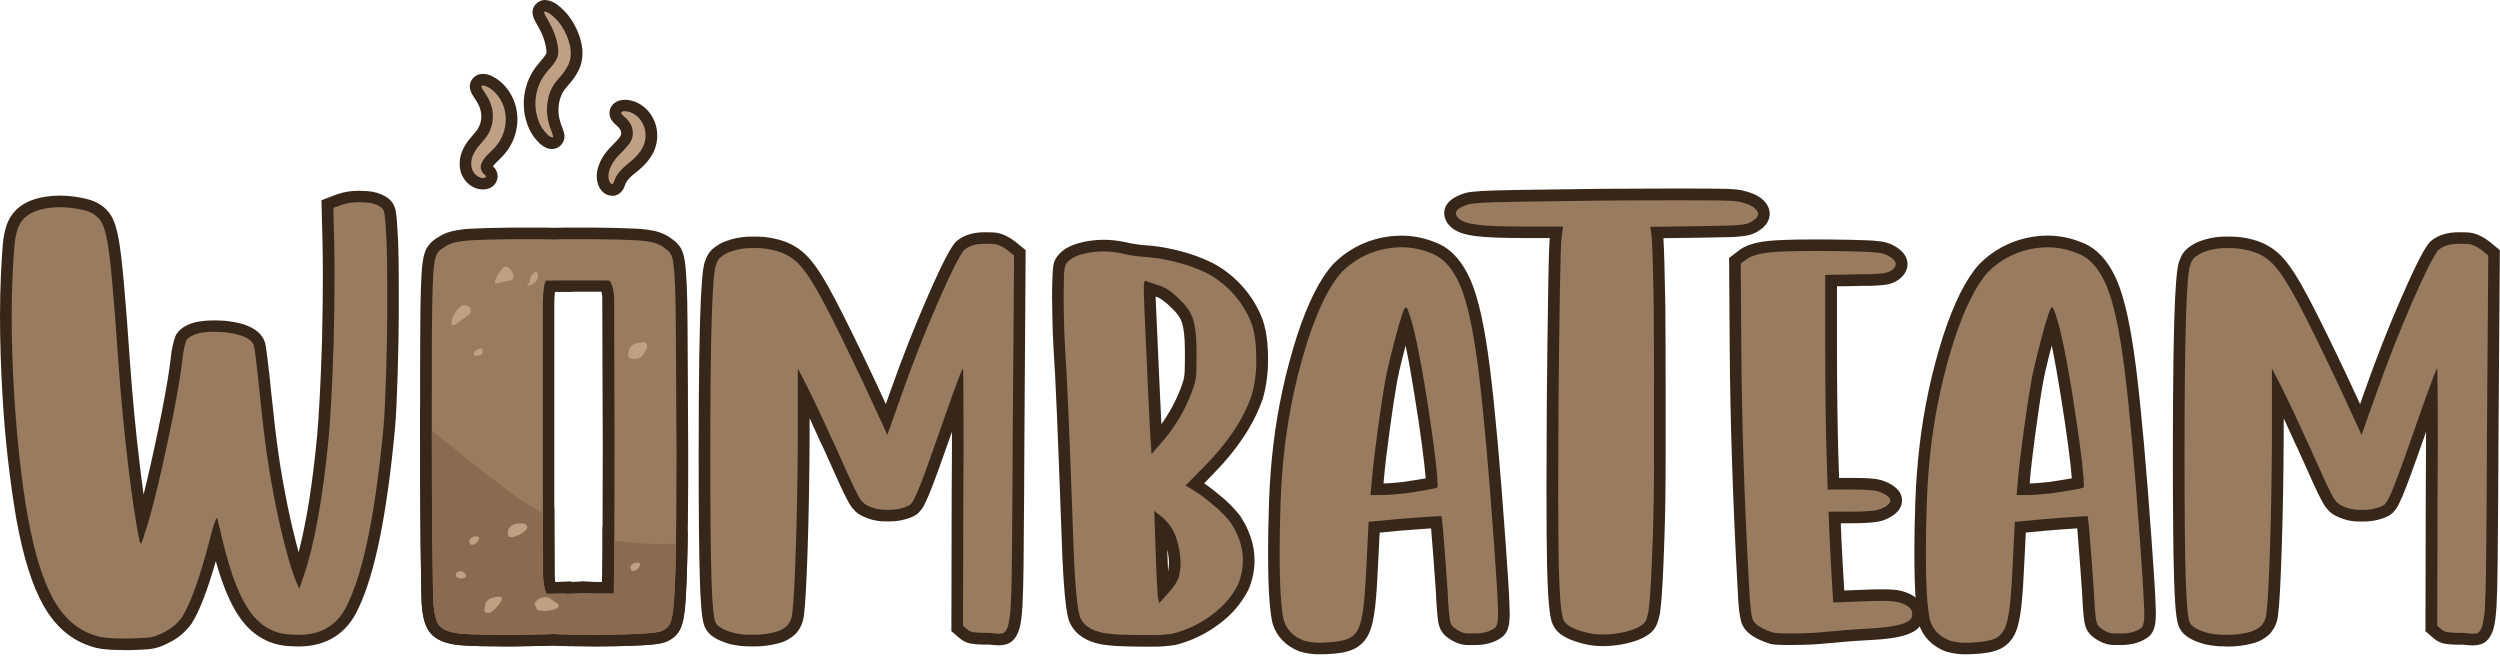 <svg width="222" height="59" viewBox="0 0 222 59" fill="none" xmlns="http://www.w3.org/2000/svg">
<g clip-path="url(#clip0_149_612)">
<path d="M10.9 57.725C9.656 57.725 8.8 57.633 8.209 57.435C6.409 56.908 4.952 55.688 3.879 53.804C2.865 52.029 2.07 49.501 1.448 46.079C0.856 42.561 0.453 39.015 0.24 35.454C0.083 32.838 0 30.366 0 28.098C0 26.797 0.028 25.542 0.083 24.367C0.138 23.193 0.197 22.321 0.255 21.667C0.298 21.083 0.414 20.506 0.601 19.95C0.76 19.506 1.006 19.098 1.326 18.748C1.957 18.062 2.89 17.638 4.096 17.459C4.523 17.399 4.953 17.369 5.384 17.368C6.14 17.379 6.893 17.473 7.628 17.65C8.663 17.885 9.419 18.402 9.892 19.185C10.165 19.653 10.367 20.297 10.536 21.224C10.688 22.052 10.838 23.305 10.995 25.052C11.149 26.769 11.341 29.197 11.551 32.276C11.765 35.258 12.045 38.213 12.385 41.056C12.507 42.086 12.628 43.042 12.751 43.913C12.851 43.507 12.956 43.077 13.063 42.622C13.538 40.611 13.98 38.558 14.379 36.519C14.777 34.479 15.041 32.893 15.164 31.779C15.198 31.393 15.26 31.011 15.347 30.634C15.406 30.356 15.488 30.084 15.592 29.82L15.633 29.725L15.69 29.641C16.036 29.126 16.629 28.783 17.489 28.579H17.515H17.541C18.014 28.491 18.495 28.449 18.977 28.452C19.262 28.452 19.565 28.462 19.878 28.481H19.918C20.679 28.558 22.99 28.79 23.527 30.39L23.539 30.427L23.549 30.467C23.584 30.611 23.637 30.898 23.774 32.012C23.875 32.833 23.981 33.799 24.088 34.886C24.317 37.128 24.54 38.987 24.744 40.404C24.948 41.82 25.212 43.313 25.531 44.889C25.814 46.263 26.113 47.535 26.422 48.683L26.518 49.039C27.209 46.405 27.756 42.941 28.162 38.706C28.334 36.678 28.483 33.899 28.59 30.44C28.643 28.28 28.669 26.299 28.669 24.558C28.669 23.528 28.66 22.548 28.643 21.65L28.543 17.784L29.948 17.246C30.574 17.035 31.232 16.932 31.893 16.942C31.957 16.942 32.076 16.942 32.617 16.972C33.191 17.001 33.75 17.167 34.246 17.456L34.277 17.473L34.308 17.494C34.497 17.617 34.665 17.769 34.805 17.945C34.989 18.199 35.107 18.494 35.151 18.803C35.205 19.141 35.242 19.48 35.259 19.822C35.287 20.216 35.318 20.762 35.356 21.49C35.392 22.448 35.411 23.664 35.411 25.118V27.887C35.411 29.25 35.378 31.013 35.316 33.131C35.254 35.25 35.175 36.884 35.083 37.971C34.363 45.696 33.298 50.932 31.831 54.011C30.837 56.232 29.007 57.406 26.537 57.406C26.287 57.406 26.009 57.398 25.714 57.377C23.948 57.291 22.483 56.474 21.374 54.951C20.53 53.789 19.802 52.108 19.163 49.835C18.433 52.395 17.736 54.199 17.045 55.329L17.03 55.353L17.012 55.377C16.52 56.066 15.869 56.627 15.114 57.015C14.811 57.179 14.497 57.322 14.175 57.442C13.812 57.563 13.435 57.637 13.053 57.66C12.695 57.69 12.202 57.712 11.543 57.731H10.9V57.725Z" fill="#37271B"/>
<path d="M142.388 57.377C141.727 57.383 141.067 57.297 140.429 57.121C139.09 56.754 138.323 56.289 137.977 55.624C137.707 55.197 137.481 54.327 137.381 50.325C137.345 48.666 137.326 46.435 137.326 43.499C137.326 41.322 137.336 38.797 137.353 35.993C137.39 32.108 137.431 28.728 137.476 25.945C137.529 22.555 137.581 21.533 137.619 21.138H135.282C133.345 21.138 131.963 21.083 131.057 20.967C129.94 20.828 129.217 20.551 128.782 20.098C128.618 19.948 128.486 19.767 128.394 19.565C128.302 19.363 128.252 19.145 128.246 18.924C128.246 18.215 128.738 17.662 129.71 17.279C130.052 17.141 130.413 17.057 130.78 17.028C131.198 16.979 131.816 16.941 132.695 16.913C133.532 16.886 134.735 16.864 136.269 16.846C137.804 16.829 139.789 16.802 142.238 16.766C145.216 16.747 147.489 16.738 149.2 16.738C150.083 16.738 151.131 16.743 152.341 16.752C153.99 16.764 154.532 16.846 154.83 16.937C155.933 17.21 156.605 17.624 156.94 18.23C157.076 18.456 157.15 18.714 157.154 18.977C157.154 19.422 156.957 20.06 156.023 20.591C155.712 20.765 155.371 20.881 155.018 20.934C154.504 21.012 153.985 21.053 153.465 21.058C152.833 21.075 151.911 21.094 150.72 21.111L147.71 21.15C147.774 22.108 147.829 24.129 147.883 27.296C147.902 29.7 147.91 32.18 147.91 34.702V40.63C147.91 43.279 147.874 45.674 147.802 47.748C147.748 49.374 147.693 50.702 147.639 51.696C147.586 52.69 147.524 53.482 147.458 54.023C147.417 54.504 147.308 54.977 147.134 55.429C146.984 55.798 146.727 56.116 146.396 56.342C145.716 56.809 144.807 57.118 143.614 57.284C143.208 57.344 142.799 57.375 142.388 57.377Z" fill="#37271B"/>
<path d="M66.73 57.399C66.141 57.41 65.553 57.353 64.978 57.228H64.943C63.686 56.884 62.975 56.441 62.653 55.806C62.437 55.437 62.252 54.735 62.15 51.506C62.076 49.217 62.04 45.497 62.04 40.434C62.04 25.688 62.369 23.667 62.653 23.085C62.759 22.746 62.946 22.437 63.196 22.184C63.484 21.916 63.814 21.696 64.171 21.531L64.203 21.516C65.055 21.158 65.975 20.986 66.9 21.011H67.047C67.956 21 68.859 21.152 69.714 21.459C70.556 21.773 71.305 22.295 71.887 22.977C72.503 23.663 73.24 24.824 74.131 26.529C74.994 28.153 76.189 30.598 77.697 33.792C78.043 34.546 78.367 35.24 78.662 35.882L79.121 34.591C80.114 31.787 81.193 29.037 82.341 26.417C83.908 22.812 84.503 21.906 84.847 21.511L84.906 21.444L84.975 21.387C85.601 20.872 86.428 20.623 87.433 20.623L88.133 20.635C88.784 20.649 89.457 20.92 90.137 21.444L91.078 22.209L90.966 39.123C90.949 41.011 90.94 42.728 90.94 44.228C90.924 46.659 90.908 48.642 90.892 50.177C90.876 51.722 90.842 52.944 90.793 53.81C90.738 54.773 90.647 55.432 90.505 55.887C90.289 56.574 89.928 57.011 89.431 57.192L89.397 57.204L89.361 57.214C89.141 57.274 88.915 57.304 88.687 57.303C88.523 57.302 88.359 57.291 88.195 57.271H88.164H88.135C87.987 57.246 87.838 57.235 87.688 57.238C87.21 57.25 86.731 57.224 86.257 57.162C85.856 57.103 85.482 56.923 85.185 56.647L84.483 56.043L84.508 44.18C84.524 42.546 84.533 41.058 84.533 39.748C84.533 39.29 84.533 38.821 84.533 38.34C84.239 39.174 83.98 39.907 83.756 40.539C83.35 41.688 83.031 42.556 82.784 43.197C82.525 43.863 82.322 44.345 82.159 44.668C82.013 44.994 81.81 45.291 81.559 45.545C81.372 45.717 81.151 45.847 80.911 45.93L80.816 45.978L80.765 45.997C80.172 46.208 79.547 46.312 78.918 46.304L78.319 46.292C77.806 46.265 77.302 46.145 76.832 45.938C76.758 45.914 76.686 45.882 76.618 45.844C76.391 45.741 76.181 45.606 75.994 45.442C75.712 45.171 75.478 44.854 75.303 44.505C75.098 44.143 74.83 43.593 74.481 42.824C74.15 42.093 73.694 41.077 73.113 39.777L72.968 39.485L72.957 39.465C72.612 38.699 72.258 37.919 71.894 37.138V38.876C71.877 42.337 71.82 45.624 71.722 48.651C71.621 51.741 71.514 53.691 71.395 54.592C71.34 55.205 71.093 55.786 70.688 56.251C70.264 56.671 69.736 56.97 69.156 57.118C68.463 57.304 67.748 57.399 67.03 57.403H66.738L66.73 57.399Z" fill="#37271B"/>
<path d="M101.549 57.423C100.988 57.423 100.349 57.411 99.65 57.387C99.026 57.372 98.404 57.315 97.787 57.216H97.757C96.451 56.944 95.556 56.357 95.093 55.48C94.853 55.09 94.473 54.263 94.252 47.128C93.947 38.574 93.717 33.247 93.574 31.3C93.507 30.258 93.465 29.164 93.448 28.038C93.433 27.501 93.424 26.968 93.424 26.472C93.424 25.976 93.424 25.404 93.45 24.773C93.474 23.806 93.552 23.454 93.623 23.238L93.641 23.181L93.667 23.126C94.061 22.29 94.921 21.753 96.296 21.465C96.854 21.352 97.422 21.294 97.991 21.293C98.61 21.294 99.227 21.358 99.833 21.483H99.868L99.902 21.494C100.224 21.577 100.551 21.64 100.881 21.684C101.256 21.743 101.634 21.783 102.013 21.803H102.053C103.009 21.891 103.955 22.063 104.88 22.318C105.816 22.559 106.725 22.892 107.595 23.312L107.619 23.324C109.714 24.414 111.327 26.238 112.145 28.443L112.154 28.465V28.489C112.453 29.379 112.598 30.476 112.598 31.844C112.619 33.014 112.473 34.181 112.164 35.31L112.156 35.339C111.393 37.648 109.825 40.002 107.495 42.335L106.931 42.919C107.446 43.272 107.941 43.654 108.413 44.062C109.038 44.572 109.605 45.148 110.105 45.779L110.122 45.803L110.14 45.829C110.978 47.109 111.405 48.431 111.405 49.76C111.401 50.635 111.225 51.5 110.887 52.308L110.875 52.337L110.861 52.366C110.239 53.589 109.33 54.645 108.211 55.444C107.063 56.308 105.751 56.932 104.354 57.279L104.323 57.288H104.29C103.655 57.38 103.014 57.426 102.372 57.425H101.547L101.549 57.423ZM103.656 48.927C103.677 49.585 103.699 50.194 103.724 50.749C103.776 50.487 103.802 50.222 103.803 49.956C103.793 49.567 103.742 49.181 103.651 48.804L103.656 48.927ZM102.621 26.337C102.621 26.555 102.64 26.876 102.662 27.346C102.744 29.207 102.833 31.223 102.93 33.394C103.009 35.156 103.075 36.562 103.132 37.662C103.828 36.695 104.399 35.643 104.828 34.532C104.944 34.232 105.035 33.959 105.099 33.727C105.158 33.488 105.191 33.242 105.198 32.996C105.213 32.635 105.22 32.129 105.22 31.49V31.174C105.22 29.801 105.086 29.07 104.973 28.699C104.834 28.242 104.504 27.772 103.993 27.303L103.965 27.276C103.729 27.035 103.472 26.816 103.197 26.62C103.019 26.495 102.823 26.396 102.615 26.328L102.621 26.337Z" fill="#37271B"/>
<path d="M117.241 58.102C116.627 58.116 116.014 58.032 115.427 57.854L115.401 57.846L115.375 57.836C114.179 57.368 113.36 56.52 113.01 55.386L113.001 55.36V55.334C112.803 54.543 112.682 53.217 112.63 51.281C112.613 50.486 112.606 49.648 112.606 48.783C112.606 47.638 112.634 46.208 112.691 44.531C112.748 42.853 112.877 41.132 113.076 39.477C113.466 36.217 114.163 33.001 115.159 29.871C116.139 26.879 117.189 24.786 118.368 23.47L118.385 23.453L118.402 23.434C119.557 22.265 121.032 21.459 122.643 21.116C123.238 20.991 123.844 20.928 124.452 20.927C125.465 20.926 126.467 21.122 127.404 21.504C128.742 21.978 129.809 23.104 130.578 24.852C131.283 26.452 131.851 29.035 132.315 32.749C132.762 36.328 133.226 41.504 133.696 48.155C133.791 49.477 133.868 50.613 133.927 51.53C133.986 52.447 134.02 53.137 134.038 53.681C134.055 53.956 134.063 54.208 134.063 54.431C134.063 54.654 134.055 54.877 134.036 55.118C134.02 55.392 133.962 55.663 133.863 55.92C133.751 56.218 133.547 56.473 133.28 56.649C132.669 57.07 131.899 57.281 130.977 57.281H130.344C129.721 57.281 129.089 57.037 128.466 56.556L128.436 56.532C128.252 56.381 128.095 56.198 127.974 55.993C127.837 55.744 127.749 55.472 127.713 55.19C127.677 54.962 127.641 54.642 127.606 54.215C127.572 53.787 127.54 53.276 127.508 52.581C127.442 51.665 127.373 50.704 127.301 49.698C127.23 48.714 127.161 47.839 127.095 47.096C127.095 47.032 127.083 46.974 127.078 46.924L125.956 46.999C125.371 47.039 124.789 47.084 124.23 47.132C123.67 47.18 123.194 47.226 122.792 47.272L122.514 47.296L122.412 49.377C122.329 51.266 122.24 52.737 122.127 53.76C122.008 54.9 121.82 55.72 121.554 56.268C121.277 56.888 120.78 57.385 120.158 57.664C119.604 57.908 118.849 58.048 117.857 58.086C117.645 58.093 117.436 58.102 117.241 58.102ZM124.818 30.683C124.727 31.027 124.636 31.381 124.544 31.746C124.316 32.644 124.152 33.365 124.059 33.89C123.866 34.965 123.639 36.465 123.384 38.343C123.128 40.222 122.958 41.69 122.878 42.687L122.856 42.931C123.073 42.931 123.325 42.91 123.61 42.888C123.995 42.855 124.323 42.824 124.615 42.795C125.595 42.649 126.213 42.548 126.601 42.476C126.579 42.194 126.541 41.798 126.481 41.238C126.377 40.289 126.206 39.006 125.975 37.435C125.744 35.864 125.488 34.335 125.236 32.87C125.086 32.021 124.946 31.289 124.818 30.683Z" fill="#37271B"/>
<path d="M158.817 57.278C157.815 57.278 157.447 57.228 157.238 57.183L157.185 57.171L157.131 57.154C156 56.787 155.286 56.35 154.887 55.781C154.675 55.49 154.551 55.082 154.459 54.38C154.39 53.865 154.331 53.082 154.286 52.005C153.865 44.294 153.636 37.12 153.596 30.685L153.544 22.903L154.345 22.295C154.913 21.817 155.774 21.53 157.055 21.392C157.939 21.307 159.183 21.265 160.87 21.265H162.38C163.783 21.282 164.797 21.301 165.499 21.327C166.035 21.335 166.57 21.376 167.101 21.449C167.455 21.503 167.798 21.614 168.116 21.779C168.957 22.225 169.386 22.792 169.386 23.458C169.386 23.835 169.238 24.386 168.534 24.881C168.162 25.119 167.738 25.264 167.298 25.303C166.648 25.37 165.995 25.398 165.342 25.386C164.725 25.4 164.166 25.413 163.664 25.422H163.124V30.867C163.124 32.62 163.136 34.429 163.16 36.246C163.185 38.105 163.214 39.449 163.245 40.354L163.311 42.438H164.379C165.242 42.438 165.882 42.46 166.314 42.505C166.775 42.542 167.226 42.663 167.643 42.862C167.955 43.017 168.9 43.487 168.9 44.438C168.9 45.139 168.411 45.705 167.45 46.122C167.084 46.294 166.428 46.465 164.379 46.465H163.462L163.516 47.817C163.549 48.503 163.585 49.228 163.626 49.985C163.668 50.742 163.702 51.358 163.735 51.837L163.771 52.436L165.292 52.378C166 52.345 166.614 52.33 167.111 52.33C167.985 52.33 168.542 52.38 168.917 52.493C170.6 52.975 170.852 53.956 170.852 54.498C170.852 54.619 170.84 54.74 170.816 54.859C170.617 56.385 168.444 56.711 166.119 56.835C165.473 56.867 164.786 56.912 164.073 56.967C163.361 57.022 162.753 57.075 162.296 57.123C161.321 57.223 160.341 57.273 159.361 57.272L158.817 57.278Z" fill="#37271B"/>
<path d="M174.618 58.102C174.004 58.117 173.392 58.034 172.804 57.856L172.783 57.855L172.758 57.844C171.561 57.377 170.743 56.529 170.393 55.394V55.369V55.343C170.194 54.551 170.073 53.226 170.022 51.29C170.004 50.498 169.996 49.66 169.996 48.792C169.996 47.647 170.025 46.217 170.082 44.539C170.139 42.862 170.268 41.14 170.467 39.485C170.852 36.223 171.545 33.004 172.537 29.872C173.517 26.879 174.566 24.787 175.745 23.47L175.763 23.451L175.78 23.434C176.935 22.265 178.41 21.459 180.021 21.116C180.616 20.989 181.222 20.924 181.83 20.922C182.842 20.921 183.845 21.117 184.782 21.499C186.119 21.973 187.186 23.099 187.956 24.847C188.66 26.447 189.228 29.03 189.692 32.744C190.139 36.321 190.604 41.499 191.073 48.15C191.168 49.485 191.246 50.622 191.305 51.525C191.363 52.428 191.398 53.137 191.415 53.676C191.432 53.956 191.441 54.201 191.441 54.426C191.441 54.651 191.431 54.871 191.413 55.113C191.398 55.387 191.339 55.658 191.241 55.915C191.129 56.213 190.924 56.468 190.657 56.644C190.046 57.065 189.276 57.276 188.355 57.276H187.721C187.098 57.276 186.466 57.032 185.843 56.551L185.814 56.527C185.629 56.376 185.473 56.193 185.351 55.988C185.214 55.739 185.126 55.467 185.091 55.185C185.053 54.957 185.018 54.637 184.984 54.21C184.949 53.782 184.918 53.271 184.885 52.575C184.82 51.66 184.751 50.699 184.678 49.693C184.607 48.708 184.538 47.832 184.473 47.09C184.473 47.027 184.461 46.969 184.455 46.919L183.333 46.994C182.748 47.034 182.167 47.078 181.607 47.127C181.048 47.175 180.572 47.221 180.169 47.267L179.892 47.291L179.79 49.372C179.707 51.261 179.617 52.733 179.505 53.755C179.386 54.895 179.198 55.714 178.934 56.263C178.655 56.883 178.158 57.38 177.535 57.659C176.981 57.903 176.227 58.043 175.234 58.081C175.027 58.093 174.813 58.102 174.618 58.102ZM182.196 30.683C182.104 31.027 182.013 31.384 181.92 31.746C181.692 32.644 181.53 33.365 181.436 33.89C181.243 34.962 181.017 36.465 180.761 38.344C180.506 40.222 180.335 41.691 180.256 42.685L180.233 42.931C180.451 42.931 180.703 42.91 180.988 42.888C181.371 42.855 181.7 42.824 181.992 42.795C182.973 42.649 183.591 42.548 183.979 42.476C183.956 42.194 183.919 41.798 183.858 41.238C183.755 40.289 183.584 39.006 183.351 37.435C183.118 35.865 182.871 34.332 182.614 32.871C182.463 32.021 182.324 31.29 182.196 30.683Z" fill="#37271B"/>
<path d="M197.639 57.399C197.051 57.41 196.463 57.353 195.887 57.228H195.853C194.596 56.884 193.885 56.441 193.562 55.806C193.347 55.437 193.162 54.735 193.06 51.506C192.986 49.219 192.95 45.497 192.95 40.434C192.95 25.688 193.279 23.667 193.564 23.085C193.669 22.746 193.855 22.438 194.106 22.185C194.394 21.917 194.723 21.696 195.081 21.531L195.112 21.516C195.965 21.158 196.885 20.986 197.81 21.011H197.957C198.866 21 199.769 21.152 200.624 21.459C201.466 21.773 202.214 22.296 202.797 22.977C203.413 23.663 204.15 24.824 205.041 26.529C205.904 28.154 207.099 30.598 208.607 33.792L209.574 35.882L210.031 34.591C211.025 31.787 212.102 29.037 213.25 26.417C214.818 22.821 215.413 21.906 215.757 21.511L215.815 21.444L215.886 21.387C216.513 20.872 217.338 20.623 218.342 20.623L219.043 20.635C219.694 20.649 220.367 20.92 221.047 21.444L221.988 22.209L221.864 39.133C221.846 41.022 221.839 42.738 221.839 44.239C221.822 46.67 221.806 48.652 221.789 50.185C221.774 51.731 221.739 52.956 221.691 53.82C221.636 54.781 221.544 55.442 221.403 55.897C221.187 56.584 220.826 57.022 220.329 57.202L220.295 57.214L220.258 57.224C220.039 57.285 219.813 57.315 219.585 57.313C219.421 57.312 219.256 57.301 219.093 57.281H219.062H219.033C218.885 57.256 218.735 57.245 218.586 57.248C218.108 57.26 217.629 57.235 217.155 57.173C216.754 57.112 216.38 56.933 216.083 56.658L215.38 56.053L215.406 44.191C215.422 42.522 215.43 41.075 215.43 39.758C215.43 39.3 215.43 38.831 215.43 38.35L214.655 40.549C214.246 41.703 213.927 42.572 213.682 43.205C213.423 43.875 213.219 44.357 213.057 44.678C212.911 45.004 212.708 45.301 212.456 45.556C212.27 45.727 212.049 45.858 211.809 45.94L211.712 45.99L211.662 46.007C211.07 46.218 210.445 46.322 209.815 46.314L209.216 46.302C208.704 46.276 208.201 46.156 207.732 45.949C207.656 45.924 207.583 45.892 207.514 45.852C207.288 45.75 207.078 45.615 206.891 45.453C206.609 45.181 206.376 44.864 206.201 44.515C205.996 44.153 205.728 43.603 205.381 42.834C205.048 42.103 204.592 41.087 204.011 39.787L203.865 39.495L203.855 39.475C203.51 38.716 203.165 37.93 202.792 37.149V38.886C202.775 42.343 202.718 45.631 202.619 48.661C202.519 51.751 202.414 53.701 202.293 54.603C202.238 55.216 201.99 55.796 201.585 56.261C201.162 56.681 200.633 56.981 200.054 57.128C199.361 57.314 198.646 57.41 197.928 57.413H197.639V57.399Z" fill="#37271B"/>
<path d="M42.875 16.824C42.719 16.824 42.564 16.803 42.414 16.762C42.034 16.66 41.692 16.451 41.427 16.162C41.274 15.995 41.146 15.808 41.047 15.605L40.969 15.434L40.91 15.262V15.235C40.876 15.114 40.851 14.991 40.836 14.867C40.779 14.384 40.847 13.894 41.033 13.444C41.194 13.049 41.416 12.682 41.689 12.354C41.798 12.22 41.912 12.088 42.024 11.961C42.108 11.863 42.197 11.768 42.267 11.676C42.324 11.607 42.376 11.534 42.423 11.458C42.471 11.381 42.514 11.3 42.55 11.217C42.696 10.894 42.76 10.541 42.737 10.187C42.712 9.882 42.628 9.583 42.492 9.308C42.381 9.089 42.256 8.878 42.117 8.677C41.894 8.347 41.482 7.734 41.896 7.085C42.004 6.921 42.152 6.787 42.326 6.695C42.5 6.604 42.695 6.558 42.892 6.562C43.149 6.567 43.403 6.626 43.636 6.733C44.13 6.966 44.565 7.305 44.912 7.725C45.408 8.317 45.74 9.027 45.875 9.786C46.038 10.715 45.917 11.671 45.53 12.532C45.428 12.761 45.308 12.98 45.171 13.188C45.041 13.386 44.896 13.574 44.737 13.749C44.565 13.95 44.392 14.114 44.24 14.264C44.176 14.326 44.116 14.385 44.068 14.436L44.054 14.45C43.951 14.545 43.861 14.652 43.785 14.769C43.903 14.873 44 14.999 44.069 15.14C44.139 15.281 44.179 15.435 44.188 15.592C44.199 15.834 44.133 16.073 44 16.276C43.866 16.479 43.672 16.634 43.444 16.721C43.263 16.792 43.07 16.827 42.875 16.824Z" fill="#37271B"/>
<path d="M49.021 13.238C48.816 13.236 48.613 13.184 48.431 13.088L48.412 13.078C48.204 12.971 48.014 12.831 47.849 12.664C47.394 12.212 47.047 11.664 46.834 11.059L46.822 11.021C46.757 10.845 46.703 10.665 46.66 10.482C46.61 10.284 46.573 10.082 46.548 9.878V9.822C46.494 9.343 46.501 8.86 46.57 8.383C46.652 7.842 46.814 7.316 47.05 6.822L47.111 6.706C47.15 6.625 47.202 6.524 47.268 6.417L47.492 6.074L47.506 6.053C47.665 5.834 47.824 5.646 47.986 5.456C48.173 5.256 48.34 5.038 48.486 4.807C48.504 4.773 48.516 4.736 48.521 4.699C48.53 4.623 48.53 4.546 48.521 4.47C48.498 4.231 48.452 3.994 48.385 3.763C48.324 3.534 48.248 3.309 48.158 3.09C48.021 2.783 47.867 2.484 47.696 2.194L47.62 2.062C47.423 1.718 47.007 0.989 47.577 0.364C47.682 0.249 47.81 0.157 47.953 0.094C48.096 0.031 48.251 -0.001 48.407 1.15008e-05C48.789 0.02 49.154 0.159 49.453 0.397C49.944 0.751 50.367 1.191 50.701 1.694C50.926 2.026 51.118 2.378 51.274 2.747C51.467 3.186 51.602 3.647 51.678 4.12C51.726 4.434 51.737 4.753 51.709 5.07C51.675 5.437 51.582 5.797 51.433 6.136C51.189 6.646 50.87 7.118 50.487 7.535L50.47 7.554C50.349 7.694 50.235 7.828 50.145 7.945L50.012 8.141C50.012 8.149 49.997 8.172 49.985 8.192C49.972 8.213 49.95 8.256 49.931 8.287C49.82 8.505 49.735 8.735 49.679 8.973C49.63 9.199 49.603 9.429 49.598 9.66V9.732C49.594 9.808 49.594 9.883 49.598 9.959V9.997V10.034C49.602 10.104 49.611 10.173 49.622 10.242L49.636 10.331C49.694 10.661 49.788 10.984 49.917 11.293L49.926 11.319L49.935 11.344C49.95 11.389 49.966 11.428 49.979 11.464C50.021 11.568 50.055 11.674 50.081 11.782C50.14 11.989 50.14 12.207 50.081 12.414C50.022 12.62 49.906 12.806 49.746 12.951C49.548 13.131 49.29 13.233 49.021 13.238Z" fill="#37271B"/>
<path d="M54.348 17.38C54.047 17.379 53.757 17.263 53.539 17.056C53.348 16.875 53.203 16.65 53.118 16.402C53.027 16.142 52.984 15.867 52.992 15.592C53.003 15.287 53.062 14.986 53.164 14.699C53.268 14.406 53.406 14.126 53.575 13.864C53.661 13.731 53.754 13.603 53.855 13.48C53.884 13.441 53.925 13.392 53.967 13.344L54.02 13.283L54.148 13.142C54.269 13.01 54.388 12.889 54.504 12.771C54.692 12.589 54.867 12.395 55.028 12.189C55.054 12.151 55.08 12.11 55.108 12.06C55.135 12.011 55.134 11.998 55.139 11.983C55.157 11.919 55.164 11.853 55.16 11.787C55.152 11.663 55.109 11.544 55.035 11.444C54.938 11.317 54.826 11.202 54.702 11.101C54.48 10.901 54.012 10.489 54.141 9.832C54.227 9.38 54.633 8.86 55.501 8.86H55.581C56.137 8.895 56.669 9.098 57.107 9.44C57.4 9.664 57.651 9.937 57.849 10.247C58.073 10.601 58.227 10.992 58.304 11.403C58.392 11.854 58.386 12.317 58.287 12.766C58.235 13.002 58.159 13.232 58.059 13.453L58.049 13.471C57.952 13.678 57.836 13.876 57.704 14.062C57.482 14.37 57.228 14.653 56.946 14.907C56.761 15.078 56.589 15.219 56.428 15.346L56.214 15.518L56.13 15.59C56.064 15.652 56.011 15.7 55.957 15.749C55.87 15.836 55.789 15.929 55.715 16.028C55.667 16.091 55.625 16.158 55.588 16.229C55.558 16.287 55.532 16.345 55.513 16.4L55.496 16.45C55.41 16.687 55.23 17.18 54.659 17.351C54.554 17.383 54.444 17.399 54.334 17.399L54.348 17.38Z" fill="#37271B"/>
<path d="M48.36 55.279C47.017 55.279 46.702 54.671 46.634 54.271C46.545 54.137 46.486 53.986 46.458 53.827C46.431 53.668 46.437 53.506 46.475 53.35C46.612 52.78 47.097 52.429 47.375 52.271C47.702 52.085 48.073 51.985 48.45 51.981C48.778 51.974 49.1 52.074 49.367 52.265C49.51 52.371 49.797 52.562 49.978 52.67C50.179 52.779 50.347 52.941 50.464 53.137C50.581 53.333 50.643 53.557 50.643 53.786C50.643 54.014 50.581 54.238 50.464 54.434C50.347 54.63 50.179 54.792 49.978 54.901C49.539 55.162 48.849 55.279 48.36 55.279Z" fill="#37271B"/>
<path d="M43.355 55.483C43.258 55.483 43.162 55.472 43.068 55.449C42.414 55.286 41.974 54.792 41.974 54.217C41.987 53.967 42.02 53.718 42.07 53.473C42.138 53.187 42.273 52.92 42.464 52.695C42.654 52.469 42.896 52.292 43.168 52.177C43.566 52.032 43.986 51.955 44.409 51.949C44.632 51.946 44.851 52.005 45.041 52.122C45.231 52.238 45.384 52.405 45.481 52.605C45.654 52.967 45.725 53.573 45.062 54.397C44.736 54.802 44.08 55.483 43.355 55.483Z" fill="#37271B"/>
<path d="M56.271 32.905C56.126 32.906 55.981 32.89 55.84 32.857C55.185 32.694 54.745 32.198 54.745 31.624C54.759 31.374 54.791 31.126 54.842 30.881C54.91 30.594 55.044 30.328 55.235 30.102C55.426 29.877 55.667 29.7 55.94 29.585C56.337 29.44 56.757 29.362 57.181 29.356C57.392 29.354 57.601 29.404 57.789 29.501C57.977 29.598 58.138 29.739 58.258 29.913C58.397 30.126 58.481 30.371 58.503 30.624C58.525 30.878 58.484 31.133 58.384 31.367C58.187 31.882 57.738 32.514 57.176 32.74C56.887 32.849 56.58 32.905 56.271 32.905Z" fill="#37271B"/>
<path d="M40.978 52.402C40.64 52.406 40.307 52.312 40.022 52.132C39.732 51.94 39.531 51.64 39.462 51.3C39.394 50.96 39.464 50.607 39.657 50.318C39.795 50.123 39.978 49.964 40.191 49.855C40.404 49.746 40.64 49.69 40.879 49.693C41 49.693 41.12 49.707 41.237 49.736C41.489 49.798 41.723 49.919 41.918 50.09C42.113 50.261 42.264 50.477 42.357 50.718C42.41 50.879 42.429 51.048 42.413 51.217C42.398 51.385 42.347 51.548 42.266 51.696C42.173 51.861 42.048 52.005 41.898 52.119C41.748 52.233 41.576 52.315 41.392 52.361C41.256 52.391 41.117 52.404 40.978 52.402Z" fill="#37271B"/>
<path d="M41.901 49.411C41.579 49.414 41.269 49.291 41.038 49.068C40.857 48.88 40.731 48.646 40.673 48.392C40.616 48.138 40.628 47.873 40.71 47.626C40.909 47.035 41.506 46.721 41.956 46.632C42.063 46.611 42.172 46.6 42.281 46.599C43.025 46.599 43.584 47.114 43.584 47.801C43.584 48.352 43.21 48.831 42.859 49.089C42.583 49.296 42.247 49.409 41.901 49.411Z" fill="#37271B"/>
<path d="M56.219 51.734C55.897 51.738 55.587 51.614 55.356 51.391C55.175 51.203 55.049 50.97 54.992 50.716C54.934 50.462 54.946 50.197 55.028 49.95C55.225 49.36 55.822 49.046 56.275 48.956C56.381 48.935 56.49 48.924 56.599 48.924C57.341 48.924 57.902 49.439 57.902 50.126C57.902 50.677 57.528 51.156 57.176 51.415C56.903 51.623 56.57 51.739 56.226 51.744L56.219 51.734Z" fill="#37271B"/>
<path d="M45.378 48.733C45.173 48.741 44.97 48.698 44.786 48.608C44.603 48.518 44.445 48.384 44.326 48.218C44.2 48.017 44.115 47.792 44.077 47.558C44.039 47.324 44.049 47.084 44.105 46.853C44.175 46.611 44.293 46.386 44.453 46.191C44.613 45.996 44.811 45.835 45.036 45.719C45.349 45.561 45.693 45.471 46.044 45.454H46.51C46.819 45.467 47.116 45.581 47.354 45.778C47.592 45.975 47.758 46.244 47.827 46.544C48 47.24 47.537 47.938 46.584 48.412C46.21 48.608 45.798 48.719 45.376 48.74L45.378 48.733Z" fill="#37271B"/>
<path d="M40.218 29.909C40.007 29.912 39.8 29.855 39.619 29.747C39.439 29.638 39.292 29.482 39.197 29.294C39.041 28.922 39.013 28.509 39.117 28.119C39.254 27.705 39.453 27.314 39.708 26.96L39.759 26.886L40.45 26.199L40.728 26.131C40.889 26.091 41.054 26.071 41.219 26.07C41.91 26.07 42.497 26.427 42.718 26.98C42.989 27.653 42.794 28.402 42.253 28.761C42.141 28.836 41.908 29.001 41.756 29.114L41.133 29.579C40.871 29.783 40.551 29.899 40.218 29.909Z" fill="#37271B"/>
<path d="M42.231 32.649C42.069 32.645 41.909 32.61 41.761 32.544C41.613 32.479 41.48 32.384 41.368 32.267C41.257 32.149 41.171 32.011 41.114 31.86C41.058 31.709 41.032 31.548 41.038 31.387C41.038 30.701 41.599 30.233 42.074 30.043C42.283 29.956 42.507 29.91 42.733 29.906C42.881 29.901 43.029 29.925 43.167 29.978C43.306 30.031 43.432 30.11 43.539 30.212C43.646 30.314 43.732 30.436 43.791 30.571C43.85 30.706 43.881 30.852 43.883 30.999V31.31C43.871 31.583 43.775 31.845 43.606 32.061C43.438 32.276 43.205 32.434 42.942 32.512C42.713 32.591 42.473 32.637 42.231 32.649Z" fill="#37271B"/>
<path d="M44.116 26.194C43.96 26.199 43.805 26.172 43.659 26.117C43.514 26.061 43.381 25.977 43.268 25.869C43.156 25.762 43.066 25.633 43.004 25.491C42.942 25.349 42.909 25.195 42.908 25.041C42.908 24.549 43.253 23.99 43.394 23.772C43.573 23.499 43.772 23.24 43.99 22.997C44.104 22.887 44.239 22.799 44.387 22.74C44.535 22.681 44.693 22.652 44.853 22.654C45.197 22.66 45.531 22.776 45.804 22.985C46.173 23.267 46.444 23.658 46.576 24.101C46.644 24.351 46.648 24.614 46.588 24.866C46.528 25.118 46.405 25.351 46.23 25.544C45.901 25.838 45.474 26.001 45.031 26C44.923 26.016 44.817 26.043 44.715 26.081C44.524 26.159 44.32 26.2 44.114 26.201L44.116 26.194Z" fill="#37271B"/>
<path d="M46.888 26.398C46.74 26.401 46.593 26.373 46.455 26.318C46.318 26.263 46.192 26.181 46.087 26.077C45.968 25.958 45.878 25.812 45.826 25.651C45.774 25.491 45.761 25.32 45.788 25.154C45.819 24.965 45.898 24.788 46.018 24.639L46.072 24.481C46.115 24.347 46.363 23.664 46.867 23.331C47.035 23.217 47.227 23.146 47.429 23.125C47.63 23.103 47.834 23.131 48.022 23.206C48.209 23.282 48.376 23.402 48.505 23.557C48.635 23.712 48.725 23.895 48.766 24.093C48.822 24.323 48.831 24.563 48.793 24.797C48.755 25.031 48.67 25.255 48.543 25.456C48.317 25.765 48.022 26.017 47.68 26.192C47.437 26.318 47.169 26.388 46.895 26.397L46.888 26.398Z" fill="#37271B"/>
<path d="M52.992 57.399C52.401 57.399 51.587 57.391 50.504 57.375C49.995 57.375 49.55 57.351 49.179 57.327C49.006 57.337 48.802 57.344 48.583 57.349C47.92 57.367 46.931 57.382 45.64 57.399H44.777C41.497 57.399 40.539 57.284 40.101 57.181C39.184 57.01 38.513 56.639 38.107 56.065C37.74 55.55 37.531 54.783 37.451 53.662C37.417 53.126 37.384 51.41 37.353 48.405C37.32 45.487 37.305 41.952 37.305 37.918V36.373C37.305 33.578 37.305 31.394 37.317 29.686C37.317 27.945 37.344 26.558 37.377 25.566C37.41 24.536 37.46 23.782 37.531 23.282C37.619 22.647 37.764 22.204 37.985 21.89C38.179 21.61 38.428 21.371 38.715 21.186L38.825 21.114H38.836C39.219 20.851 39.646 20.657 40.097 20.541C40.729 20.398 41.373 20.317 42.02 20.299C42.807 20.258 43.959 20.228 45.44 20.211H47.839C48.388 20.211 48.84 20.211 49.182 20.233C49.527 20.218 49.976 20.211 50.525 20.211H52.912C54.407 20.228 55.556 20.258 56.342 20.299C56.99 20.317 57.635 20.398 58.267 20.541C58.734 20.661 59.176 20.865 59.57 21.143L59.644 21.197L59.67 21.224C59.913 21.384 60.129 21.581 60.309 21.809C60.555 22.124 60.714 22.553 60.807 23.161C60.878 23.621 60.932 24.29 60.98 25.21C61.02 26.096 61.046 27.331 61.054 28.876C61.063 30.421 61.073 32.38 61.089 34.769V35.44C61.106 37.137 61.113 38.785 61.113 40.328C61.113 41.871 61.113 43.737 61.089 45.993C61.073 48.192 61.04 49.906 60.992 51.087C60.944 52.546 60.878 53.605 60.794 54.323C60.688 55.205 60.498 55.804 60.196 56.211C59.84 56.666 59.335 56.984 58.769 57.109C58.455 57.187 57.807 57.293 55.7 57.362C54.804 57.382 53.891 57.399 52.992 57.399ZM52.852 51.674H53.473L53.506 49.453V47.013C53.516 44.438 53.522 42.319 53.522 40.551V38.798C53.513 36.7 53.506 34.8 53.506 34.579C53.506 34.357 53.506 32.043 53.49 29.428L53.482 26.453C53.482 26.396 53.478 26.338 53.47 26.282V26.247C53.461 26.132 53.443 26.017 53.418 25.904H52.859C52.579 25.904 52.115 25.904 51.854 25.904H51.799C51.694 25.904 51.386 25.904 51.108 25.904L50.748 25.923H50.718H49.845H49.275C49.248 26.191 49.224 26.553 49.22 26.997V28.328C49.22 30.282 49.22 31.246 49.22 31.246C49.22 33.859 49.22 36.397 49.22 36.888C49.22 37.379 49.22 39.916 49.22 42.527C49.22 42.567 49.22 46.476 49.242 49.78V50.994C49.244 51.224 49.262 51.453 49.296 51.681L50.116 51.66L50.741 51.643L50.76 51.679L51.548 51.652L51.809 51.633L52.008 51.652L52.852 51.674Z" fill="#37271B"/>
<path d="M52.992 57.4C52.401 57.4 51.587 57.391 50.504 57.375C49.995 57.375 49.55 57.351 49.179 57.327C49.006 57.338 48.802 57.344 48.583 57.35C47.92 57.367 46.931 57.382 45.64 57.4H44.777C41.497 57.4 40.539 57.284 40.101 57.181C39.184 57.01 38.513 56.639 38.107 56.066C37.74 55.55 37.531 54.783 37.451 53.662C37.417 53.127 37.384 51.41 37.353 48.405C37.32 45.55 37.305 42.122 37.305 38.215V36.031L39.002 37.425C41.352 39.356 43.17 40.802 44.893 42.108C46.119 43.06 47.398 43.942 48.723 44.751L49.225 45.049V45.631C49.225 46.9 49.236 48.393 49.242 49.787V51.001C49.244 51.231 49.262 51.461 49.296 51.688L50.116 51.667L50.741 51.65L50.76 51.686L51.548 51.659L51.809 51.64L52.008 51.659L52.845 51.684H53.466L53.499 49.465C53.499 49.453 53.509 46.783 53.509 46.783L54.707 46.979C56.006 47.181 57.318 47.277 58.633 47.267C58.928 47.267 59.235 47.267 59.546 47.255L59.975 47.242L61.068 47.199L61.053 48.287C61.033 49.408 61.009 50.347 60.98 51.08C60.932 52.539 60.866 53.599 60.782 54.316C60.676 55.199 60.486 55.798 60.184 56.205C59.828 56.66 59.323 56.977 58.757 57.102C58.443 57.18 57.795 57.286 55.688 57.355C54.804 57.382 53.891 57.4 52.992 57.4Z" fill="#37271B"/>
<path d="M60.048 35.44V34.776C60.033 32.386 60.022 30.421 60.013 28.881C60.005 27.34 59.981 26.133 59.941 25.258C59.9 24.382 59.847 23.735 59.784 23.317C59.758 23.007 59.659 22.708 59.494 22.445C59.361 22.277 59.197 22.136 59.012 22.027L58.964 21.978C58.672 21.773 58.345 21.624 57.999 21.537C57.437 21.413 56.864 21.343 56.288 21.327C55.516 21.287 54.391 21.258 52.912 21.241H50.525C49.955 21.241 49.508 21.241 49.182 21.264C48.856 21.25 48.409 21.241 47.839 21.241H45.452C43.973 21.258 42.848 21.287 42.077 21.327C41.501 21.343 40.928 21.413 40.365 21.537C40.019 21.624 39.692 21.773 39.4 21.978C39.367 22.012 39.325 22.038 39.279 22.052C39.105 22.168 38.955 22.317 38.837 22.489C38.678 22.781 38.584 23.104 38.56 23.435C38.495 23.893 38.447 24.617 38.416 25.609C38.385 26.6 38.364 27.963 38.352 29.7C38.343 31.437 38.339 33.665 38.34 36.383V37.928C38.34 41.958 38.356 45.449 38.389 48.4C38.421 51.352 38.453 53.083 38.484 53.595C38.549 54.496 38.705 55.123 38.955 55.475C39.205 55.827 39.657 56.06 40.317 56.175C40.831 56.306 42.318 56.371 44.777 56.371H45.621C46.923 56.354 47.901 56.337 48.556 56.321C48.788 56.321 48.997 56.307 49.184 56.297C49.55 56.321 49.995 56.338 50.518 56.347C51.571 56.363 52.395 56.371 52.99 56.371C53.89 56.371 54.782 56.354 55.665 56.321C57.161 56.273 58.11 56.2 58.512 56.102C58.848 56.033 59.149 55.851 59.366 55.586C59.551 55.342 59.684 54.879 59.765 54.199C59.845 53.52 59.91 52.467 59.958 51.042C60.007 49.862 60.038 48.175 60.053 45.981C60.068 43.787 60.076 41.904 60.077 40.331C60.072 38.757 60.062 37.126 60.048 35.44ZM54.566 40.562C54.566 42.34 54.566 44.455 54.55 47.029V49.478C54.536 50.424 54.524 51.279 54.516 51.866C54.516 52.361 54.516 52.668 54.516 52.673C54.377 52.699 54.237 52.713 54.096 52.714H53.9C53.713 52.714 53.261 52.714 52.848 52.714L52.222 52.695H51.966L51.818 52.68L51.628 52.694C51.102 52.713 50.592 52.73 50.494 52.73H50.194C50.185 52.73 50.178 52.719 50.168 52.704C49.591 52.719 49.092 52.73 48.984 52.73H48.569C48.473 52.73 48.238 51.957 48.224 51.013V49.801C48.205 46.455 48.202 42.543 48.202 42.543C48.202 39.93 48.202 37.392 48.202 36.901C48.202 36.41 48.202 33.871 48.202 31.26C48.202 31.26 48.202 30.294 48.202 28.342V27.004C48.21 25.864 48.35 24.927 48.512 24.922C48.675 24.917 49.475 24.903 49.862 24.903H50.748H51.133C51.414 24.903 51.735 24.903 51.846 24.903H51.858C52.122 24.903 52.593 24.903 52.876 24.903H53.325C53.606 24.903 53.946 24.903 54.079 24.912C54.212 24.92 54.455 25.468 54.519 26.179C54.532 26.275 54.538 26.372 54.538 26.469V27.411C54.538 29.181 54.538 29.444 54.538 29.444C54.547 32.057 54.554 34.374 54.554 34.594C54.554 34.814 54.554 36.714 54.569 38.814L54.566 40.562Z" fill="#997B5F"/>
<path d="M34.331 21.54C34.365 22.473 34.383 23.664 34.384 25.114V27.883C34.384 29.245 34.352 30.983 34.289 33.097C34.226 35.211 34.149 36.806 34.06 37.882C33.358 45.408 32.304 50.64 30.897 53.578C30.069 55.442 28.618 56.374 26.546 56.373C26.316 56.373 26.064 56.364 25.79 56.347C24.332 56.275 23.143 55.607 22.224 54.344C21.304 53.08 20.502 51.033 19.817 48.203C19.692 47.666 19.577 47.187 19.472 46.764C19.363 46.343 19.3 46.088 19.282 45.998H19.255C19.219 45.998 19.138 46.182 19.011 46.55C18.885 46.917 18.741 47.432 18.58 48.095C17.733 51.321 16.931 53.553 16.174 54.79C15.773 55.344 15.245 55.796 14.634 56.107C14.377 56.246 14.111 56.367 13.836 56.469C13.561 56.559 13.275 56.613 12.986 56.63C12.64 56.658 12.154 56.68 11.527 56.697H10.906C9.787 56.697 8.994 56.617 8.527 56.455C6.977 56.008 5.729 54.955 4.783 53.298C3.837 51.641 3.066 49.172 2.468 45.89C1.945 42.953 1.548 39.451 1.279 35.382C1.117 32.783 1.036 30.355 1.036 28.098C1.036 26.807 1.063 25.579 1.117 24.416C1.171 23.286 1.228 22.404 1.289 21.768C1.324 21.271 1.419 20.779 1.573 20.304C1.685 19.986 1.861 19.694 2.09 19.446C2.559 18.942 3.279 18.619 4.251 18.477C4.628 18.424 5.007 18.397 5.387 18.397C6.066 18.407 6.741 18.493 7.4 18.652C8.148 18.822 8.684 19.175 9.009 19.713C9.205 20.057 9.376 20.618 9.526 21.408C9.677 22.198 9.82 23.44 9.972 25.143C10.124 26.846 10.317 29.247 10.526 32.354C10.743 35.363 11.023 38.306 11.365 41.183C11.707 44.06 12.04 46.305 12.364 47.916C12.418 48.148 12.463 48.259 12.499 48.259C12.525 48.255 12.549 48.241 12.566 48.22C12.671 47.971 12.758 47.715 12.823 47.453C13.184 46.413 13.602 44.881 14.08 42.857C14.557 40.832 14.999 38.785 15.404 36.716C15.81 34.646 16.076 33.037 16.201 31.89C16.232 31.544 16.286 31.2 16.364 30.86C16.41 30.641 16.473 30.426 16.553 30.216C16.75 29.93 17.147 29.715 17.743 29.571C18.153 29.496 18.569 29.46 18.985 29.463C19.255 29.463 19.534 29.473 19.823 29.49C21.427 29.652 22.337 30.055 22.552 30.701C22.588 30.843 22.655 31.319 22.755 32.124C22.855 32.929 22.957 33.88 23.066 34.974C23.296 37.25 23.517 39.105 23.727 40.538C23.938 41.97 24.203 43.485 24.525 45.08C24.812 46.477 25.114 47.763 25.431 48.936C25.66 49.844 25.944 50.737 26.282 51.611L26.579 52.283L26.924 51.288C27.915 48.426 28.671 44.261 29.194 38.79C29.373 36.73 29.517 33.953 29.625 30.459C29.68 28.271 29.707 26.3 29.706 24.544C29.706 23.488 29.698 22.512 29.68 21.616L29.599 18.47L30.302 18.201C30.815 18.03 31.354 17.949 31.895 17.959C31.95 17.959 32.175 17.969 32.572 17.986C32.981 18.006 33.38 18.124 33.733 18.33C33.831 18.392 33.917 18.469 33.991 18.558C34.07 18.684 34.121 18.826 34.139 18.974C34.186 19.272 34.218 19.573 34.234 19.875C34.262 20.287 34.294 20.842 34.331 21.54Z" fill="#997B5F"/>
<path d="M154.551 17.938C155.356 18.136 155.852 18.405 156.037 18.745C156.085 18.817 156.113 18.899 156.118 18.985C156.118 19.237 155.911 19.479 155.497 19.712C155.291 19.823 155.066 19.895 154.834 19.926C154.373 19.995 153.908 20.031 153.443 20.034C152.811 20.054 151.901 20.072 150.712 20.087L146.55 20.142L146.659 20.922C146.731 21.637 146.795 23.769 146.849 27.319C146.866 29.684 146.875 32.148 146.875 34.709V40.637C146.875 43.298 146.839 45.658 146.768 47.719C146.712 49.349 146.658 50.658 146.605 51.643C146.552 52.629 146.495 53.381 146.433 53.901C146.401 54.282 146.319 54.657 146.189 55.017C146.117 55.205 145.99 55.369 145.825 55.487C145.285 55.863 144.501 56.123 143.473 56.266C143.115 56.318 142.754 56.345 142.392 56.347C141.826 56.353 141.263 56.28 140.718 56.131C139.672 55.844 139.059 55.504 138.879 55.109C138.649 54.788 138.496 53.185 138.42 50.302C138.385 48.654 138.366 46.388 138.365 43.502C138.365 41.351 138.374 38.851 138.393 36.004C138.429 32.099 138.47 28.752 138.515 25.964C138.56 23.176 138.609 21.577 138.664 21.167L138.798 20.118H135.282C133.408 20.118 132.043 20.065 131.188 19.957C130.333 19.849 129.779 19.661 129.526 19.392C129.387 19.278 129.299 19.114 129.282 18.936C129.282 18.685 129.561 18.452 130.119 18.237C130.371 18.141 130.635 18.084 130.903 18.065C131.283 18.021 131.891 17.985 132.727 17.959C133.564 17.933 134.749 17.91 136.282 17.892C137.813 17.872 139.804 17.846 142.254 17.811C145.119 17.792 147.434 17.782 149.2 17.784C150.082 17.784 151.127 17.788 152.334 17.797C153.541 17.807 154.28 17.854 154.551 17.938Z" fill="#997B5F"/>
<path d="M89.513 22.249L90.048 22.685L89.927 39.114C89.91 41.021 89.901 42.726 89.901 44.229C89.885 46.653 89.869 48.632 89.853 50.165C89.837 51.699 89.804 52.895 89.756 53.753C89.741 54.37 89.66 54.983 89.513 55.581C89.397 55.946 89.251 56.16 89.074 56.224C88.947 56.258 88.816 56.275 88.684 56.273C88.562 56.273 88.439 56.264 88.318 56.248C88.109 56.213 87.897 56.197 87.685 56.2C87.265 56.209 86.846 56.189 86.43 56.139C86.225 56.113 86.033 56.024 85.881 55.885L85.517 55.569L85.541 44.181C85.557 42.565 85.565 41.086 85.565 39.745C85.565 38.403 85.561 36.921 85.553 35.298C85.544 33.674 85.532 32.816 85.517 32.723C85.484 32.723 85.385 32.929 85.223 33.341C85.061 33.753 84.866 34.273 84.638 34.903C84.524 35.247 84.412 35.566 84.293 35.873C83.675 37.635 83.167 39.077 82.77 40.2C82.373 41.322 82.056 42.197 81.818 42.823C81.574 43.453 81.379 43.914 81.232 44.205C81.138 44.417 81.011 44.614 80.854 44.787C80.748 44.883 80.619 44.95 80.478 44.981C80.455 44.999 80.43 45.016 80.404 45.029C79.927 45.197 79.424 45.279 78.918 45.271L78.345 45.259C77.936 45.231 77.535 45.128 77.164 44.955C77.155 44.955 77.145 44.953 77.137 44.948C77.129 44.944 77.121 44.938 77.116 44.931C76.955 44.869 76.806 44.779 76.677 44.665C76.485 44.469 76.324 44.244 76.201 43.999C76.014 43.667 75.755 43.133 75.422 42.399C75.09 41.664 74.629 40.642 74.041 39.333L73.895 39.042C73.505 38.17 73.102 37.294 72.686 36.412C72.271 35.531 71.942 34.849 71.699 34.366L70.846 32.718V38.872C70.829 42.33 70.772 45.578 70.674 48.615C70.576 51.652 70.47 53.598 70.356 54.452C70.328 54.852 70.174 55.233 69.918 55.542C69.617 55.825 69.248 56.026 68.846 56.124C68.241 56.283 67.619 56.364 66.994 56.366H66.726C66.219 56.376 65.712 56.327 65.216 56.22C64.273 55.963 63.721 55.656 63.559 55.3C63.379 55.025 63.253 53.745 63.181 51.458C63.108 49.171 63.072 45.492 63.072 40.421C63.072 29.663 63.25 24.016 63.607 23.482C63.659 23.263 63.769 23.062 63.925 22.9C64.135 22.712 64.373 22.556 64.631 22.44C65.348 22.143 66.121 22.002 66.897 22.028H67.044C67.832 22.016 68.617 22.146 69.359 22.414C70.04 22.67 70.644 23.096 71.112 23.65C71.665 24.265 72.367 25.379 73.22 26.994C74.073 28.609 75.254 31.017 76.765 34.217L77.801 36.459C78.117 37.145 78.332 37.609 78.447 37.851L78.792 38.627L80.107 34.919C81.098 32.126 82.162 29.425 83.299 26.816C84.436 24.206 85.215 22.661 85.637 22.18C86.076 21.826 86.677 21.648 87.441 21.648L88.123 21.66C88.546 21.666 89.01 21.862 89.513 22.249Z" fill="#997B5F"/>
<path d="M111.173 35.022C110.459 37.186 108.989 39.383 106.763 41.612L105.277 43.116L105.862 43.459C106.526 43.865 107.153 44.328 107.737 44.841C108.302 45.301 108.817 45.819 109.273 46.386C110.004 47.502 110.369 48.625 110.369 49.755C110.366 50.495 110.217 51.229 109.931 51.913C109.444 52.914 108.664 53.815 107.592 54.615C106.555 55.397 105.369 55.962 104.107 56.275C103.526 56.356 102.94 56.396 102.353 56.395H101.549C100.996 56.395 100.375 56.383 99.684 56.359C99.106 56.346 98.529 56.293 97.958 56.201C96.95 55.992 96.292 55.58 95.984 54.965C95.659 54.448 95.424 51.823 95.278 47.09C94.969 38.479 94.742 33.188 94.596 31.217C94.53 30.199 94.49 29.132 94.473 28.017C94.457 27.468 94.449 26.953 94.449 26.472C94.449 25.991 94.457 25.434 94.473 24.8C94.466 24.385 94.507 23.97 94.596 23.564C94.839 23.048 95.472 22.684 96.495 22.474C96.984 22.376 97.482 22.327 97.981 22.328C98.53 22.33 99.077 22.387 99.614 22.5C99.978 22.595 100.348 22.667 100.722 22.718C101.13 22.779 101.541 22.819 101.953 22.838C102.848 22.918 103.735 23.077 104.602 23.315C105.471 23.538 106.316 23.846 107.124 24.235C108.998 25.208 110.441 26.841 111.168 28.816C111.427 29.591 111.557 30.602 111.558 31.846C111.582 32.917 111.452 33.986 111.173 35.022ZM106.251 31.483V31.167C106.251 29.958 106.153 29.033 105.959 28.393C105.764 27.753 105.342 27.135 104.692 26.539C104.412 26.254 104.106 25.994 103.779 25.763C103.498 25.573 103.189 25.425 102.864 25.327C102.605 25.246 102.369 25.171 102.158 25.097C102.017 25.052 101.879 25 101.744 24.941H101.695C101.663 24.941 101.63 24.989 101.597 25.085C101.578 25.213 101.57 25.343 101.573 25.473V25.988C101.573 26.23 101.589 26.698 101.621 27.392C101.703 29.251 101.793 31.266 101.89 33.439C101.988 35.611 102.069 37.295 102.134 38.491L102.255 40.333L102.773 39.727C102.935 39.55 103.113 39.344 103.308 39.109C103.502 38.874 103.675 38.66 103.825 38.467C104.645 37.376 105.309 36.177 105.798 34.905C105.928 34.561 106.03 34.263 106.104 33.997C106.183 33.683 106.228 33.362 106.237 33.039C106.244 32.661 106.251 32.144 106.251 31.482V31.483ZM104.716 51.159H104.692C104.788 50.762 104.838 50.355 104.839 49.947C104.816 49.273 104.705 48.606 104.509 47.961C104.295 47.178 103.85 46.477 103.23 45.949L102.498 45.367L102.621 48.955C102.653 49.971 102.69 50.869 102.731 51.643C102.773 52.417 102.798 52.888 102.816 53.049L102.938 53.564L103.717 52.69C104.237 52.127 104.57 51.617 104.716 51.159Z" fill="#997B5F"/>
<path d="M132.664 48.227C132.761 49.584 132.839 50.707 132.895 51.595C132.951 52.483 132.988 53.194 133.005 53.727C133.021 53.986 133.03 54.222 133.03 54.431C133.03 54.641 133.021 54.826 133.005 55.037C132.997 55.206 132.964 55.374 132.907 55.533C132.872 55.637 132.804 55.727 132.712 55.787C132.274 56.095 131.698 56.249 130.986 56.248H130.352C129.962 56.248 129.548 56.076 129.11 55.732C129.018 55.658 128.939 55.568 128.878 55.466C128.808 55.326 128.762 55.174 128.744 55.018C128.711 54.816 128.68 54.517 128.647 54.12C128.614 53.724 128.581 53.188 128.55 52.51C128.485 51.588 128.416 50.622 128.343 49.614C128.271 48.606 128.202 47.733 128.136 46.996C128.07 46.261 128.022 45.87 127.989 45.822L127.368 45.858C126.969 45.882 126.479 45.914 125.894 45.954C125.309 45.993 124.727 46.04 124.152 46.088C123.577 46.136 123.084 46.184 122.678 46.232L121.532 46.33L121.385 49.31C121.304 51.185 121.21 52.627 121.106 53.636C121.001 54.646 120.843 55.368 120.631 55.805C120.459 56.2 120.147 56.52 119.754 56.702C119.316 56.896 118.665 57.01 117.804 57.046C117.608 57.063 117.422 57.07 117.244 57.07C116.742 57.084 116.24 57.019 115.758 56.876C114.847 56.521 114.262 55.924 114.003 55.084C113.824 54.373 113.709 53.097 113.657 51.255C113.64 50.463 113.632 49.639 113.632 48.783C113.632 47.651 113.66 46.246 113.718 44.567C113.775 42.888 113.901 41.232 114.096 39.6C114.479 36.409 115.164 33.261 116.141 30.198C117.068 27.369 118.067 25.358 119.14 24.163C120.153 23.135 121.45 22.426 122.866 22.127C123.387 22.015 123.918 21.957 124.451 21.955C125.34 21.955 126.22 22.13 127.04 22.471C128.111 22.841 128.974 23.774 129.629 25.269C130.284 26.764 130.836 29.3 131.286 32.879C131.733 36.455 132.192 41.57 132.664 48.227ZM127.644 43.283C127.666 43.204 127.674 43.122 127.668 43.041C127.668 42.735 127.616 42.097 127.511 41.126C127.406 40.156 127.234 38.876 126.993 37.286C126.763 35.694 126.516 34.163 126.251 32.694C125.986 31.224 125.756 30.109 125.561 29.349C125.425 28.74 125.246 28.14 125.026 27.555C124.96 27.384 124.894 27.289 124.831 27.289C124.798 27.289 124.765 27.322 124.732 27.386C124.618 27.579 124.449 28.072 124.214 28.888C123.98 29.703 123.755 30.565 123.524 31.494C123.293 32.422 123.122 33.162 123.023 33.712C122.829 34.793 122.602 36.291 122.341 38.206C122.081 40.121 121.909 41.587 121.824 42.605L121.701 43.962H122.676C122.953 43.962 123.285 43.946 123.674 43.913C124.064 43.882 124.415 43.849 124.722 43.816C126.493 43.561 127.467 43.383 127.644 43.283Z" fill="#997B5F"/>
<path d="M168.613 53.485C169.41 53.714 169.808 54.053 169.808 54.503C169.807 54.569 169.799 54.634 169.784 54.697C169.734 55.312 168.491 55.683 166.055 55.811C165.404 55.844 164.716 55.889 163.984 55.945C163.252 56.002 162.651 56.055 162.182 56.103C161.242 56.2 160.299 56.248 159.354 56.247H158.818C158.362 56.262 157.906 56.238 157.454 56.175C156.56 55.885 155.984 55.553 155.728 55.181C155.63 55.053 155.549 54.742 155.484 54.249C155.42 53.756 155.362 52.992 155.312 51.959C154.888 44.215 154.66 37.123 154.628 30.682L154.578 23.411L154.992 23.097C155.383 22.754 156.106 22.525 157.162 22.41C157.991 22.331 159.225 22.291 160.865 22.29H162.375C163.741 22.305 164.769 22.325 165.458 22.35C165.947 22.358 166.435 22.394 166.92 22.46C167.161 22.494 167.394 22.568 167.61 22.678C168.099 22.936 168.342 23.193 168.342 23.452C168.342 23.646 168.204 23.84 167.928 24.034C167.69 24.173 167.423 24.256 167.148 24.276C166.54 24.338 165.93 24.362 165.32 24.35C164.704 24.365 164.144 24.377 163.639 24.386C163.136 24.386 162.794 24.398 162.617 24.398L162.08 24.422V30.869C162.08 32.63 162.092 34.428 162.116 36.261C162.14 38.094 162.169 39.472 162.202 40.393L162.299 43.47H164.37C165.199 43.47 165.808 43.49 166.198 43.532C166.536 43.557 166.865 43.643 167.172 43.785C167.632 44.014 167.862 44.233 167.862 44.44C167.862 44.699 167.578 44.955 166.999 45.192C166.692 45.353 165.813 45.434 164.369 45.434H162.375L162.473 47.856C162.507 48.551 162.543 49.278 162.582 50.038C162.621 50.798 162.658 51.42 162.693 51.904L162.789 53.502L165.323 53.406C166.023 53.374 166.616 53.358 167.103 53.358C167.85 53.365 168.353 53.404 168.613 53.485Z" fill="#997B5F"/>
<path d="M190.045 48.227C190.144 49.584 190.221 50.707 190.276 51.595C190.331 52.483 190.369 53.196 190.39 53.734C190.405 53.993 190.414 54.228 190.414 54.438C190.414 54.647 190.414 54.833 190.39 55.044C190.382 55.213 190.349 55.38 190.292 55.54C190.257 55.644 190.188 55.733 190.096 55.794C189.658 56.102 189.083 56.255 188.37 56.254H187.737C187.347 56.254 186.933 56.083 186.494 55.739C186.402 55.664 186.324 55.574 186.263 55.473C186.192 55.332 186.147 55.181 186.128 55.025C186.095 54.822 186.064 54.524 186.031 54.127C185.999 53.73 185.966 53.195 185.935 52.517C185.869 51.594 185.8 50.629 185.726 49.621C185.652 48.612 185.583 47.74 185.519 47.003C185.454 46.268 185.406 45.876 185.374 45.828L184.752 45.864C184.354 45.889 183.863 45.921 183.278 45.961C182.693 46 182.111 46.046 181.537 46.094C180.962 46.142 180.468 46.191 180.063 46.239L178.916 46.337L178.77 49.317C178.689 51.191 178.596 52.633 178.49 53.643C178.384 54.652 178.226 55.375 178.015 55.811C177.843 56.207 177.531 56.526 177.139 56.709C176.698 56.903 176.048 57.017 175.188 57.052C174.993 57.07 174.807 57.077 174.629 57.077C174.126 57.091 173.624 57.025 173.143 56.883C172.231 56.528 171.646 55.93 171.387 55.09C171.21 54.38 171.095 53.103 171.042 51.262C171.025 50.47 171.016 49.646 171.016 48.79C171.016 47.658 171.045 46.252 171.102 44.573C171.16 42.895 171.286 41.238 171.48 39.605C171.864 36.414 172.549 33.266 173.526 30.203C174.453 27.375 175.453 25.363 176.524 24.168C177.538 23.139 178.834 22.431 180.251 22.132C180.771 22.02 181.303 21.962 181.835 21.96C182.724 21.96 183.604 22.135 184.424 22.476C185.497 22.846 186.36 23.779 187.014 25.274C187.667 26.768 188.22 29.305 188.671 32.884C189.113 36.456 189.571 41.57 190.045 48.227ZM185.025 43.282C185.047 43.204 185.055 43.122 185.049 43.04C185.049 42.735 184.997 42.097 184.892 41.126C184.788 40.156 184.615 38.876 184.374 37.286C184.144 35.694 183.897 34.163 183.632 32.694C183.367 31.224 183.137 30.109 182.942 29.349C182.805 28.74 182.626 28.14 182.407 27.555C182.341 27.384 182.275 27.289 182.212 27.289C182.179 27.289 182.146 27.322 182.113 27.385C181.999 27.579 181.83 28.072 181.595 28.887C181.361 29.703 181.136 30.565 180.905 31.494C180.674 32.422 180.503 33.162 180.404 33.712C180.209 34.793 179.979 36.291 179.714 38.206C179.449 40.121 179.277 41.587 179.196 42.604L179.074 43.962H180.049C180.325 43.962 180.658 43.946 181.046 43.913C181.435 43.879 181.785 43.847 182.094 43.816C183.869 43.561 184.844 43.383 185.022 43.282H185.025Z" fill="#997B5F"/>
<path d="M220.424 22.249L220.959 22.685L220.838 39.114C220.821 41.021 220.813 42.726 220.814 44.229C220.797 46.653 220.78 48.632 220.764 50.165C220.748 51.699 220.716 52.895 220.668 53.753C220.654 54.37 220.572 54.983 220.424 55.581C220.309 55.946 220.163 56.16 219.986 56.224C219.859 56.258 219.727 56.275 219.596 56.273C219.473 56.273 219.351 56.264 219.23 56.248C219.02 56.213 218.808 56.197 218.596 56.2C218.177 56.209 217.758 56.189 217.341 56.139C217.137 56.113 216.945 56.024 216.792 55.885L216.428 55.569L216.452 44.181C216.467 42.565 216.475 41.086 216.477 39.745C216.478 38.403 216.474 36.921 216.465 35.298C216.455 33.674 216.443 32.816 216.428 32.723C216.395 32.723 216.297 32.929 216.135 33.341C215.973 33.753 215.778 34.273 215.551 34.903C215.436 35.247 215.321 35.57 215.206 35.873C214.588 37.635 214.081 39.077 213.684 40.2C213.287 41.322 212.966 42.198 212.721 42.828C212.477 43.458 212.282 43.919 212.135 44.21C212.042 44.423 211.914 44.62 211.757 44.792C211.651 44.888 211.522 44.955 211.381 44.986C211.358 45.005 211.334 45.021 211.307 45.034C210.83 45.202 210.327 45.284 209.821 45.276L209.249 45.264C208.84 45.236 208.439 45.133 208.067 44.96C208.058 44.96 208.048 44.958 208.04 44.953C208.032 44.949 208.024 44.943 208.019 44.936C207.858 44.874 207.709 44.784 207.58 44.67C207.388 44.474 207.227 44.249 207.104 44.004C206.917 43.672 206.658 43.139 206.325 42.404C205.993 41.669 205.532 40.647 204.944 39.338L204.798 39.047C204.41 38.175 204.007 37.299 203.589 36.417C203.172 35.536 202.843 34.854 202.602 34.371L201.749 32.723V38.878C201.732 42.335 201.675 45.583 201.577 48.62C201.479 51.658 201.374 53.603 201.261 54.457C201.231 54.856 201.078 55.237 200.822 55.547C200.521 55.831 200.151 56.031 199.749 56.129C199.145 56.288 198.523 56.369 197.898 56.371H197.64C197.132 56.381 196.625 56.332 196.129 56.225C195.187 55.968 194.634 55.661 194.472 55.305C194.294 55.03 194.168 53.75 194.094 51.463C194.02 49.176 193.984 45.497 193.985 40.426C193.985 29.668 194.164 24.021 194.52 23.487C194.572 23.268 194.682 23.067 194.838 22.905C195.048 22.717 195.287 22.561 195.544 22.445C196.261 22.148 197.034 22.008 197.81 22.033H197.957C198.746 22.02 199.53 22.151 200.272 22.419C200.953 22.675 201.557 23.101 202.026 23.655C202.578 24.27 203.28 25.384 204.133 26.999C204.986 28.614 206.168 31.022 207.679 34.222L208.714 36.464C209.03 37.151 209.245 37.615 209.36 37.856L209.705 38.632L211.02 34.924C212.011 32.128 213.074 29.425 214.21 26.816C215.346 24.206 216.126 22.661 216.549 22.18C216.988 21.826 217.589 21.648 218.353 21.648L219.043 21.66C219.462 21.666 219.922 21.862 220.424 22.249Z" fill="#997B5F"/>
<path d="M42.761 7.638C42.804 7.571 42.966 7.573 43.217 7.679C43.567 7.846 43.875 8.088 44.119 8.388C44.499 8.842 44.753 9.387 44.856 9.969C44.982 10.696 44.887 11.444 44.582 12.117C44.504 12.296 44.411 12.468 44.304 12.632C44.201 12.788 44.085 12.936 43.959 13.075C43.722 13.337 43.496 13.54 43.312 13.727C42.942 14.088 42.739 14.429 42.699 14.714C42.677 14.841 42.689 14.972 42.735 15.092C42.773 15.194 42.827 15.289 42.897 15.372C43.015 15.516 43.149 15.576 43.154 15.66C43.154 15.701 43.125 15.744 43.044 15.777C42.925 15.814 42.798 15.814 42.68 15.777C42.489 15.721 42.318 15.613 42.186 15.464C42.102 15.372 42.031 15.268 41.975 15.155L41.934 15.061L41.9 14.958C41.879 14.887 41.864 14.814 41.855 14.74C41.821 14.43 41.866 14.115 41.986 13.827C42.11 13.528 42.279 13.25 42.486 13.001C42.683 12.755 42.894 12.534 43.066 12.314C43.151 12.21 43.228 12.101 43.3 11.988C43.371 11.873 43.434 11.753 43.489 11.629C43.703 11.152 43.797 10.631 43.762 10.11C43.729 9.672 43.611 9.244 43.417 8.85C43.073 8.155 42.668 7.785 42.761 7.638Z" fill="#BFA084"/>
<path d="M48.342 1.052C48.395 0.994 48.583 1.052 48.859 1.241C49.245 1.524 49.578 1.873 49.841 2.271C50.03 2.547 50.19 2.841 50.32 3.148C50.477 3.51 50.589 3.889 50.653 4.278C50.688 4.509 50.696 4.743 50.675 4.975C50.652 5.232 50.587 5.485 50.484 5.722C50.275 6.148 50.004 6.542 49.679 6.889C49.539 7.051 49.41 7.202 49.301 7.346C49.253 7.42 49.203 7.492 49.153 7.564C49.103 7.636 49.068 7.715 49.023 7.789C48.869 8.087 48.753 8.404 48.678 8.731C48.609 9.035 48.572 9.345 48.568 9.657C48.568 9.804 48.568 9.948 48.583 10.086C48.593 10.219 48.609 10.351 48.631 10.482C48.702 10.89 48.818 11.288 48.977 11.67C49.025 11.818 49.077 11.926 49.096 12.014C49.115 12.101 49.115 12.159 49.084 12.185C49.053 12.211 48.994 12.206 48.911 12.163C48.792 12.102 48.684 12.022 48.592 11.926C48.242 11.584 47.976 11.166 47.813 10.706C47.757 10.553 47.71 10.397 47.672 10.239C47.533 9.682 47.506 9.103 47.592 8.535C47.66 8.096 47.793 7.669 47.986 7.269C48.041 7.164 48.089 7.057 48.158 6.956L48.353 6.652C48.493 6.46 48.642 6.285 48.782 6.12C49.033 5.856 49.25 5.562 49.429 5.244C49.492 5.119 49.535 4.985 49.555 4.846C49.577 4.699 49.583 4.55 49.572 4.402C49.546 4.09 49.488 3.782 49.4 3.481C49.323 3.208 49.229 2.94 49.117 2.68C48.942 2.294 48.746 1.918 48.53 1.553C48.366 1.286 48.285 1.116 48.342 1.052Z" fill="#BFA084"/>
<path d="M55.16 10.005C55.127 10.177 55.546 10.361 55.885 10.84C56.07 11.1 56.178 11.407 56.195 11.725C56.205 11.904 56.185 12.082 56.135 12.254C56.109 12.342 56.075 12.428 56.035 12.51C55.988 12.6 55.935 12.688 55.876 12.771C55.576 13.144 55.253 13.497 54.909 13.83L54.783 13.971C54.74 14.021 54.697 14.069 54.657 14.119C54.58 14.215 54.507 14.316 54.44 14.421C54.315 14.612 54.213 14.818 54.138 15.034C54.072 15.218 54.035 15.411 54.027 15.607C54.022 15.757 54.044 15.907 54.091 16.05C54.12 16.142 54.17 16.226 54.238 16.295C54.29 16.342 54.335 16.359 54.374 16.347C54.455 16.321 54.493 16.196 54.556 16.028C54.592 15.931 54.633 15.835 54.68 15.743C54.743 15.623 54.815 15.508 54.895 15.399C54.995 15.265 55.105 15.138 55.224 15.02C55.286 14.955 55.356 14.889 55.431 14.822C55.467 14.788 55.507 14.757 55.545 14.723L55.671 14.616C55.843 14.47 56.04 14.312 56.244 14.125C56.471 13.922 56.675 13.695 56.855 13.449C56.952 13.31 57.037 13.163 57.108 13.009C57.18 12.857 57.235 12.697 57.272 12.532C57.341 12.218 57.345 11.893 57.285 11.578C57.231 11.296 57.124 11.027 56.97 10.785C56.839 10.578 56.672 10.395 56.477 10.246C56.209 10.033 55.883 9.904 55.541 9.876C55.303 9.863 55.173 9.928 55.16 10.005Z" fill="#BFA084"/>
<path d="M59.58 48.285C57.896 48.346 56.211 48.249 54.545 47.995V49.478C54.531 50.424 54.519 51.279 54.511 51.866C54.511 52.361 54.511 52.668 54.511 52.673C54.372 52.699 54.232 52.713 54.091 52.714H53.894C53.708 52.714 53.256 52.714 52.843 52.714L52.217 52.695H51.961L51.813 52.68L51.623 52.694C51.096 52.713 50.587 52.73 50.489 52.73H50.188C50.18 52.73 50.173 52.719 50.163 52.704C49.586 52.719 49.087 52.73 48.978 52.73H48.564C48.468 52.73 48.233 51.957 48.219 51.013V49.801C48.219 48.404 48.205 46.91 48.202 45.641C46.842 44.813 45.531 43.91 44.275 42.934C42.266 41.41 40.305 39.827 38.352 38.225C38.352 42.129 38.369 45.522 38.401 48.405C38.432 51.361 38.464 53.093 38.496 53.6C38.561 54.501 38.717 55.128 38.967 55.48C39.217 55.832 39.669 56.065 40.329 56.18C40.843 56.311 42.33 56.376 44.789 56.376H45.633C46.935 56.359 47.913 56.342 48.568 56.326C48.801 56.326 49.01 56.313 49.196 56.302C49.562 56.326 50.007 56.343 50.53 56.352C51.583 56.368 52.407 56.376 53.002 56.376C53.902 56.376 54.794 56.359 55.677 56.326C57.173 56.278 58.122 56.205 58.524 56.107C58.86 56.038 59.161 55.856 59.378 55.592C59.563 55.347 59.696 54.884 59.777 54.204C59.858 53.525 59.922 52.472 59.97 51.047C60 50.319 60.024 49.397 60.041 48.28L59.58 48.285Z" fill="#8A6A50"/>
<path d="M48.751 53.089C48.578 52.96 48.193 52.996 47.888 53.166C47.582 53.336 47.413 53.58 47.497 53.707C47.579 53.822 47.633 53.955 47.654 54.095C47.654 54.179 47.969 54.249 48.354 54.249C48.729 54.252 49.101 54.173 49.443 54.017C49.49 53.999 49.531 53.968 49.56 53.926C49.589 53.885 49.604 53.835 49.604 53.785C49.604 53.734 49.589 53.685 49.56 53.644C49.531 53.602 49.49 53.57 49.443 53.552C49.237 53.425 48.922 53.219 48.751 53.089Z" fill="#BFA084"/>
<path d="M44.409 52.979C44.667 52.979 44.596 53.322 44.254 53.753C43.912 54.184 43.491 54.491 43.32 54.45C43.149 54.409 43.008 54.302 43.008 54.217C43.022 54.035 43.048 53.854 43.087 53.676C43.12 53.557 43.178 53.446 43.259 53.353C43.34 53.259 43.44 53.184 43.553 53.133C43.829 53.038 44.118 52.985 44.409 52.979Z" fill="#BFA084"/>
<path d="M57.174 30.386C57.431 30.386 57.536 30.665 57.407 31.006C57.278 31.348 57 31.693 56.785 31.779C56.563 31.865 56.321 31.892 56.085 31.858C55.912 31.815 55.774 31.71 55.774 31.624C55.787 31.442 55.813 31.262 55.852 31.083C55.884 30.964 55.943 30.854 56.024 30.76C56.104 30.666 56.205 30.591 56.318 30.541C56.593 30.445 56.882 30.393 57.174 30.386Z" fill="#BFA084"/>
<path d="M40.985 50.735C41.069 50.755 41.147 50.793 41.214 50.846C41.282 50.9 41.337 50.967 41.375 51.044C41.418 51.173 41.313 51.312 41.142 51.353C40.957 51.394 40.763 51.367 40.596 51.276C40.566 51.255 40.539 51.229 40.519 51.199C40.498 51.169 40.484 51.134 40.477 51.099C40.47 51.063 40.47 51.026 40.477 50.99C40.484 50.954 40.498 50.92 40.519 50.889C40.574 50.822 40.647 50.772 40.729 50.745C40.812 50.718 40.9 50.714 40.985 50.735Z" fill="#BFA084"/>
<path d="M41.772 48.335C41.858 48.421 42.067 48.386 42.24 48.258C42.4 48.149 42.511 47.983 42.55 47.794C42.55 47.666 42.378 47.597 42.162 47.64C42.066 47.654 41.974 47.688 41.893 47.742C41.812 47.795 41.744 47.866 41.694 47.949C41.674 48.014 41.67 48.084 41.684 48.152C41.697 48.219 41.728 48.282 41.772 48.335Z" fill="#BFA084"/>
<path d="M56.081 50.658C56.168 50.742 56.377 50.708 56.549 50.581C56.709 50.471 56.82 50.304 56.86 50.115C56.86 49.988 56.687 49.918 56.471 49.961C56.376 49.975 56.284 50.01 56.203 50.063C56.122 50.117 56.054 50.187 56.004 50.27C55.983 50.336 55.98 50.406 55.993 50.474C56.007 50.541 56.037 50.605 56.081 50.658Z" fill="#BFA084"/>
<path d="M45.188 47.64C45.272 47.767 45.694 47.696 46.122 47.483C46.55 47.271 46.864 46.958 46.821 46.797C46.807 46.719 46.77 46.648 46.715 46.593C46.659 46.537 46.588 46.5 46.51 46.486H46.044C45.854 46.503 45.669 46.556 45.498 46.642C45.314 46.742 45.175 46.908 45.11 47.106C45.071 47.287 45.099 47.477 45.188 47.64Z" fill="#BFA084"/>
<path d="M40.129 28.841C40.172 28.925 40.348 28.891 40.519 28.764L41.142 28.299C41.314 28.172 41.558 27.997 41.685 27.913C41.813 27.828 41.849 27.583 41.763 27.37C41.677 27.157 41.328 27.054 40.985 27.138L40.674 27.447L40.563 27.557C40.382 27.809 40.236 28.085 40.129 28.376C40.086 28.528 40.086 28.689 40.129 28.841Z" fill="#BFA084"/>
<path d="M42.852 30.999C42.852 30.915 42.68 30.915 42.464 30.999C42.248 31.083 42.076 31.259 42.076 31.387C42.076 31.516 42.145 31.619 42.231 31.619C42.363 31.61 42.494 31.584 42.619 31.542C42.747 31.499 42.852 31.394 42.852 31.308V30.999Z" fill="#BFA084"/>
<path d="M45.188 23.803C45.015 23.674 44.806 23.631 44.72 23.725C44.55 23.921 44.395 24.127 44.254 24.343C44.102 24.552 43.996 24.789 43.941 25.041C43.941 25.168 44.114 25.204 44.332 25.118C44.556 25.03 44.792 24.978 45.032 24.963C45.201 24.964 45.364 24.91 45.498 24.809C45.545 24.742 45.577 24.665 45.59 24.585C45.604 24.504 45.599 24.422 45.576 24.343C45.502 24.13 45.367 23.942 45.188 23.803Z" fill="#BFA084"/>
<path d="M47.755 24.343C47.713 24.172 47.572 24.103 47.444 24.189C47.262 24.358 47.128 24.572 47.056 24.809V25.118C46.883 25.203 46.779 25.306 46.821 25.349C46.862 25.392 47.04 25.358 47.211 25.272C47.393 25.179 47.552 25.047 47.677 24.886C47.768 24.72 47.796 24.527 47.755 24.343Z" fill="#BFA084"/>
</g>
<defs>
<clipPath id="clip0_149_612">
<rect width="222" height="58.102" fill="white"/>
</clipPath>
</defs>
</svg>
